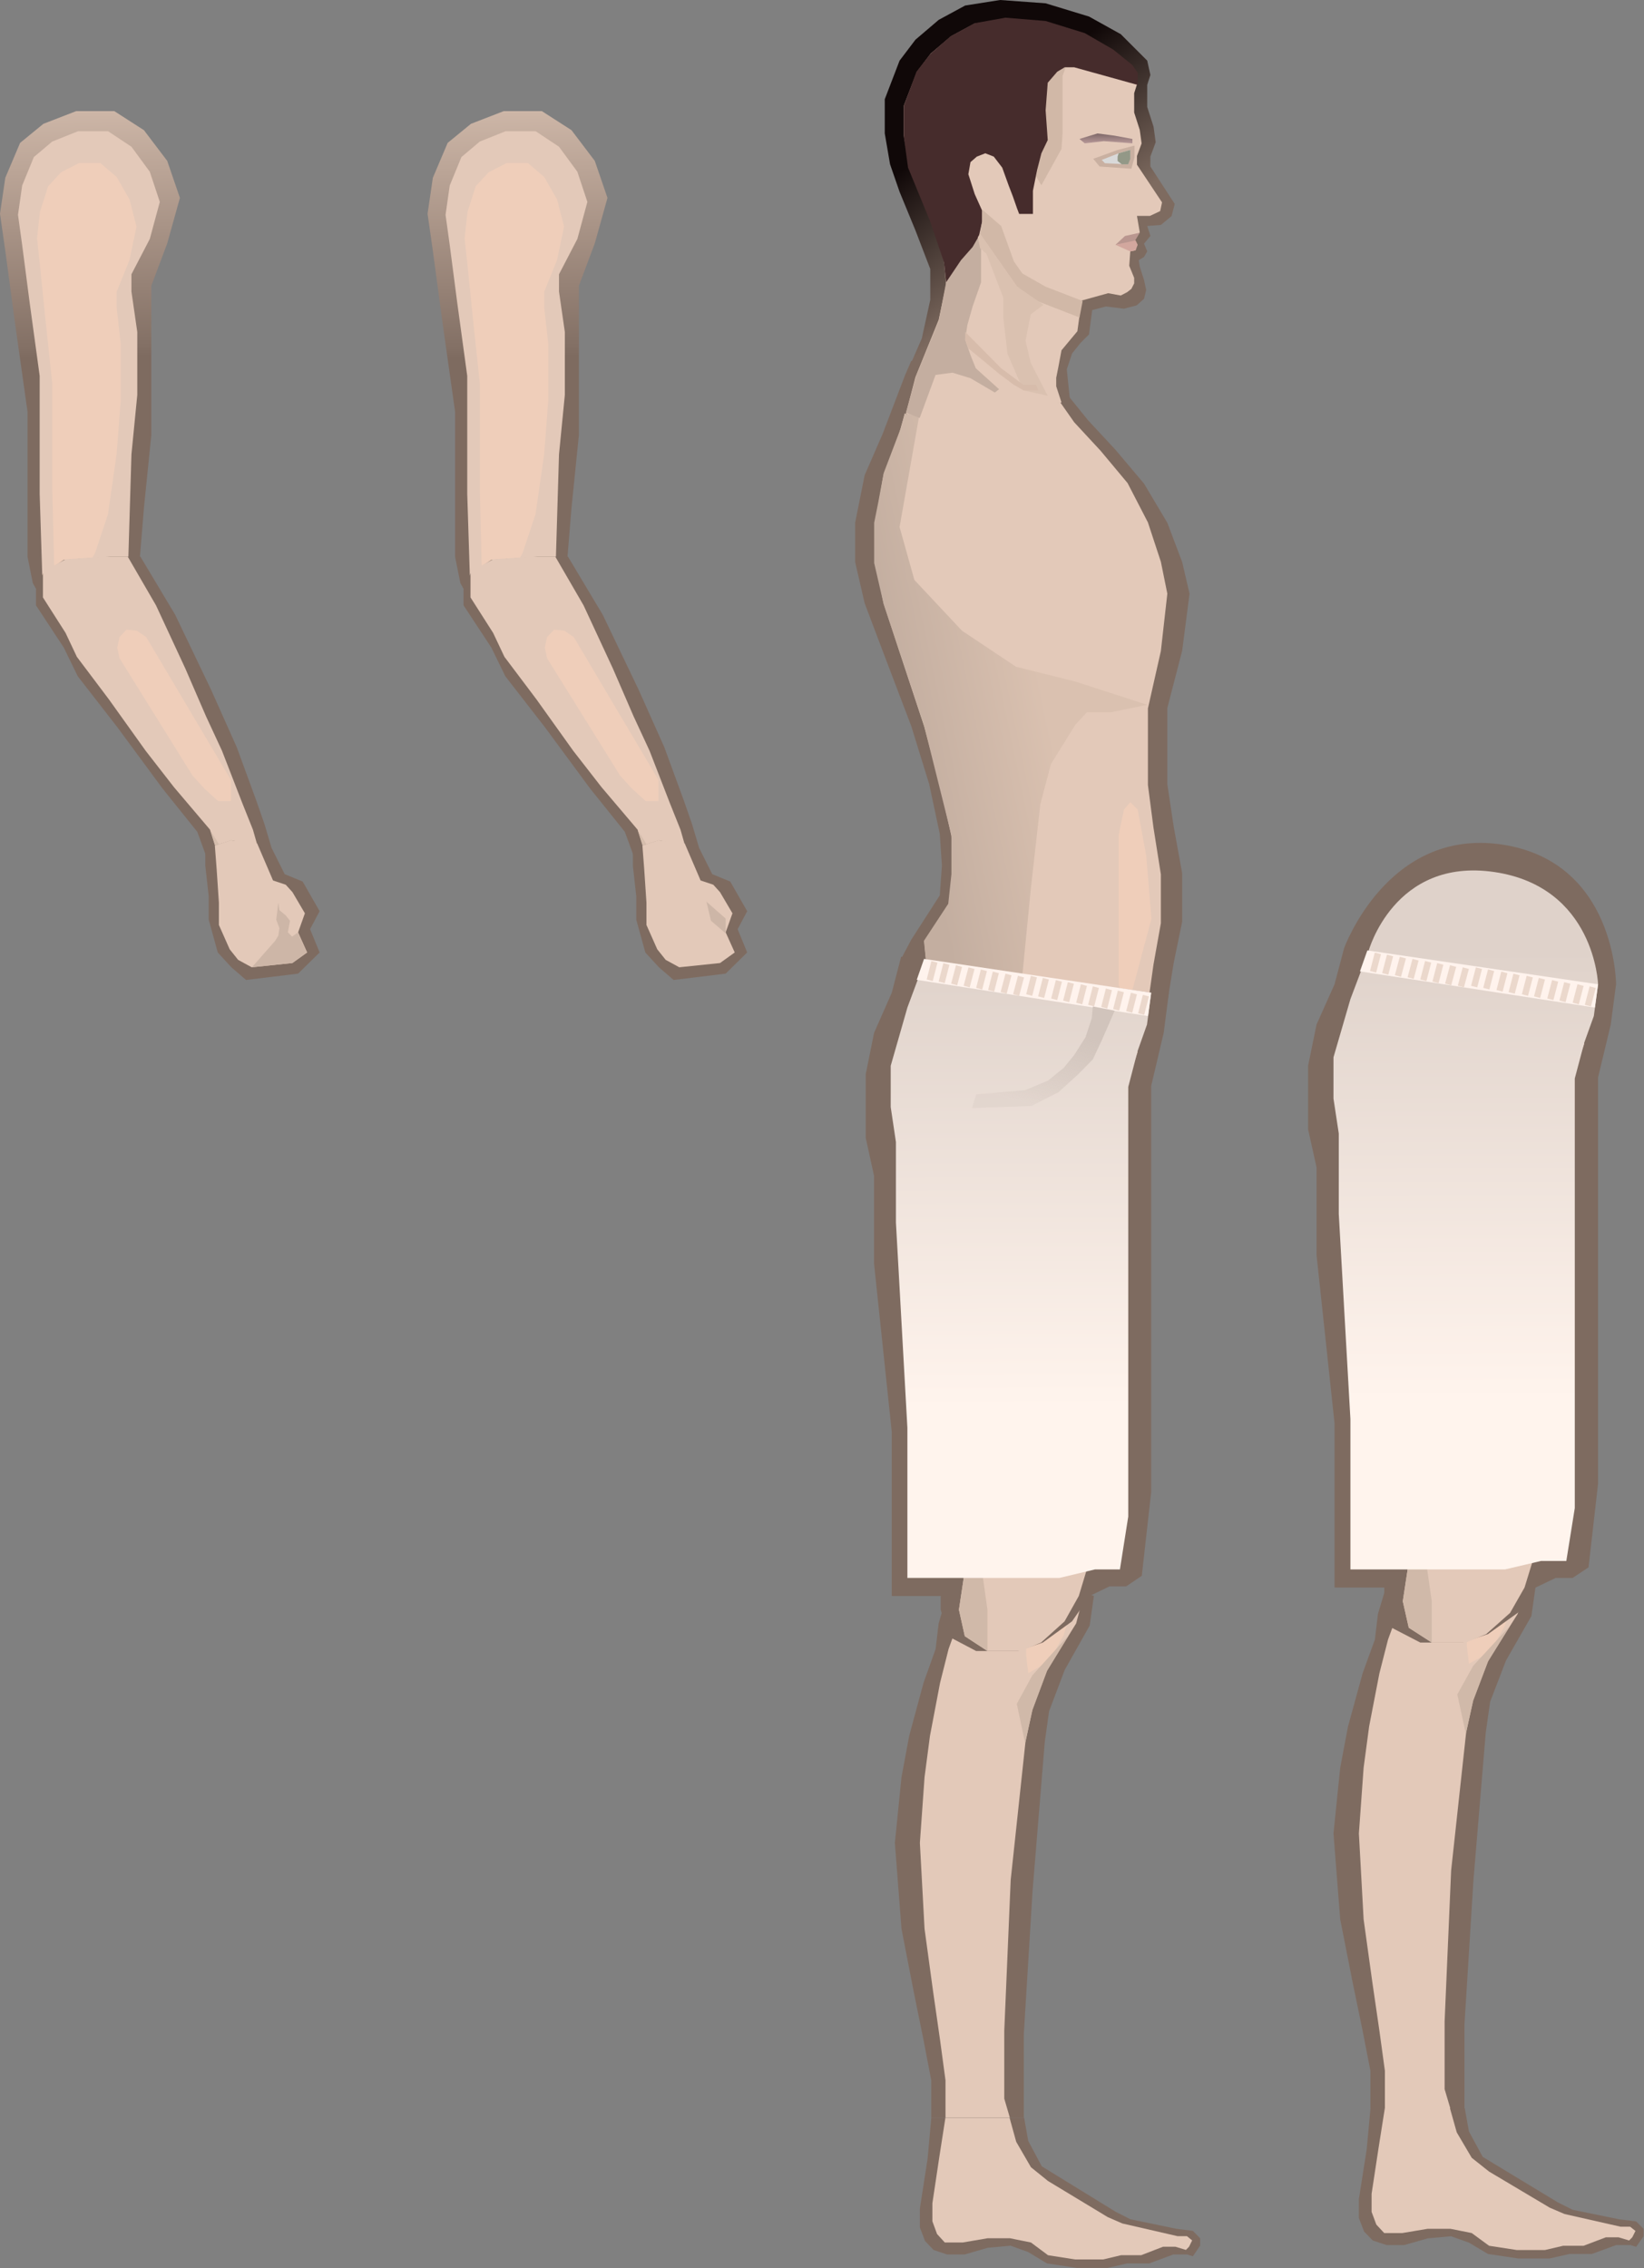 <svg width="1933" height="2667" viewBox="0 0 1933 2667" fill="none" xmlns="http://www.w3.org/2000/svg">
<rect x="0" y="0" width="1933" height="2667" fill="#808080" stroke="none"/>
<path d="M6.222 294.914L0 251.362L6.222 209.053L23.643 167.989L51.019 145.591L89.594 130.658H134.391L169.234 153.057L196.61 189.143L211.542 232.696L196.61 286.204L177.944 335.979V370.821V420.595V511.434L169.234 597.295L163.012 673.202L144.346 698.089L113.237 717.999H75.906L51.019 708.044L38.575 685.645L32.353 654.536V484.058L17.421 378.287L6.222 294.914Z" fill="url(#paint0_linear_706_41)"/>
<path d="M26.059 288.054L21.154 252.589L26.059 218.138L39.791 184.699L61.369 166.46L91.776 154.301H127.086L154.55 172.54L176.129 201.925L187.899 237.39L176.129 280.961L154.55 322.506V342.771L161.416 390.396V464.365L154.55 534.282L150.568 666.979L154.55 684.401L145.591 698.089L114.482 717.998H75.906L58.485 699.333L49.775 679.138L46.657 580.893V442.073L34.886 355.944L26.059 288.054Z" fill="#E3C9B9"/>
<path d="M46.993 312.07L43.553 280.136L46.993 249.114L56.626 219.004L71.763 202.581L93.093 191.632H117.863L137.129 208.055L152.266 234.515L160.523 266.45L152.266 305.683L137.129 343.092V361.341L141.945 404.224V470.83L137.129 533.787L126.925 604.761L111.993 649.558L98.305 676.69L82.128 684.401L70.613 676.69L63.63 664.223L61.442 575.758V450.757L53.186 373.202L46.993 312.07Z" fill="#EFCEBA"/>
<path d="M58.485 699.333L80.884 705.555L130.658 708.044L115.726 717.998H82.128H77.151L67.196 708.044L58.485 699.333Z" fill="#D5BDAC"/>
<path d="M42.308 693.111L50.495 674.446L75.053 658.269L129.629 654.536H165.103L206.034 722.976L248.33 811.326L278.346 878.522L301.136 940.74L311.091 969.361L321.046 1002.96L290.626 1032.82L248.33 1037.8L242.872 1007.94L231.957 978.071L191.026 927.052L137.815 854.879L91.426 795.149L75.053 761.552L42.308 711.777V693.111Z" fill="#7E6B60"/>
<path d="M50.495 686.849V671.957L77.09 657.663L121.415 654.536H150.226L183.47 711.866L217.822 785.873L242.2 842.161L261.039 882.813L284.96 944.473L297.403 975.582L306.998 1009.18L290.626 1035.31H261.039L255.152 1001.71L246.965 975.582L204.524 925.549L171.28 882.813L128.063 822.356L90.387 772.323L77.09 744.179L50.495 702.485V686.849Z" fill="#E3C9B9"/>
<path d="M137.815 761.552L140.544 749.108L148.73 740.397L161.009 741.642L171.924 749.108L271.524 917.097V927.052V941.985H256.516L240.143 927.052L226.5 912.12L140.544 773.995L137.815 761.552Z" fill="#EFCEBA"/>
<path d="M255.152 1000.47L246.965 975.582L272.889 1017.89L283.804 1035.31L260.609 1036.56V1035.31L255.152 1000.47Z" fill="#D5BDAC"/>
<path d="M241.407 1017.89V997.981L272.011 988.026L319.802 997.981L334.734 1027.85L355.889 1036.56L375.798 1071.4L364.599 1092.55L375.798 1119.93L350.517 1144.82L289.309 1152.28L272.011 1137.35L256.044 1119.93L245.399 1081.35V1053.98L241.407 1017.89Z" fill="#7E6B60"/>
<path d="M254.713 1021.62L252.606 994.248L271.272 988.026L302.381 991.759L321.046 1035.31L335.979 1040.29L343.864 1049L358.5 1073.89L350.517 1096.29L361.162 1119.93L343.864 1132.37L295.962 1137.35L279.995 1128.64L270.061 1116.2L257.374 1087.58V1061.44L254.713 1021.62Z" fill="#E3C9B9"/>
<path d="M327.268 1061.44L328.512 1070.15L335.979 1076.38L340.956 1082.6L338.467 1096.29L343.445 1101.26L350.517 1096.29V1097.53L360.866 1119.93L343.445 1132.37L296.159 1137.35L323.535 1106.24L327.268 1100.02L328.512 1091.31L324.779 1081.35L327.268 1061.44Z" fill="#CDB6A7"/>
<path fill-rule="evenodd" clip-rule="evenodd" d="M1611.43 2478.87H1722.25L1727.18 2506.24L1743.36 2536.11L1831.71 2589.61L1849.13 2598.32L1903.88 2609.52L1923.79 2612.01L1932.5 2620.72V2629.43L1923.79 2641.88L1916.84 2639.74H1900.43L1871.72 2650.28H1845.31L1821.88 2655.57H1785.21L1749.55 2650.28L1727.14 2636.9L1706.03 2629.43L1678.65 2631.92L1651.27 2639.74H1630.12L1614.06 2634.43L1603.88 2623.87L1597.77 2608.02V2585.57L1606.93 2527.46L1611.43 2478.87Z" fill="#7E6B60"/>
<path fill-rule="evenodd" clip-rule="evenodd" d="M1628.28 2478.87H1704.84L1712.82 2507.27L1730.43 2537.18L1750.82 2553.38L1822.17 2595.84L1839.59 2603.3L1905.54 2618.23H1916.74L1922.96 2623.21L1919.23 2630.68L1915.5 2634.41L1903.05 2630.68H1888.12L1861.99 2640.62H1837.96L1816.64 2645.61H1783.27L1750.82 2640.62L1730.43 2625.67L1705.4 2620.68H1678.52L1648.85 2625.67H1627.53L1618.26 2615.7L1612.7 2600.74V2579.56L1621.04 2524.72L1628.28 2478.87Z" fill="#E3C9B9"/>
<path fill-rule="evenodd" clip-rule="evenodd" d="M1616.6 1927.74L1602.12 1967.62L1585.01 2029.94L1575.8 2078.54L1567.9 2155.82L1575.8 2256.77L1590.28 2330.3L1602.12 2387.63L1611.34 2434.99V2478.61L1611.28 2478.87H1721.99L1721.9 2478.61V2447.76V2380.56L1732.43 2211.33L1746.91 2037.42L1752.07 2001.03L1770.73 1952.5L1800.6 1900.24L1805.57 1865.39L1789.4 1860.42L1728.42 1844.24H1687.68L1627.63 1872.86L1620.16 1897.75L1616.6 1927.74Z" fill="#7E6B60"/>
<path fill-rule="evenodd" clip-rule="evenodd" d="M1632.06 1927.74L1621.87 1967.62L1609.82 2029.94L1603.33 2078.54L1597.77 2155.82L1603.33 2256.77L1613.52 2330.3L1621.87 2387.63L1628.36 2434.99V2478.61L1628.32 2478.87H1705.21L1698.56 2456.47V2376.83L1706.23 2199.44L1723.84 2037.42L1732.18 1998.78L1749.8 1952.67L1784.42 1897.75L1794.38 1860.42L1727.18 1844.24H1716.42H1682.12L1652.52 1860.42L1646.3 1889.04L1632.06 1927.74Z" fill="#E3C9B9"/>
<path d="M1724.69 1906.46L1737.13 1879.08L1752.07 1864.15L1778.2 1856.68V1882.81L1769.49 1911.43L1752.07 1942.54L1727.18 1956.23L1724.69 1935.08V1906.46Z" fill="#EFCEBA"/>
<path d="M1732.16 1958.72L1775.71 1911.44L1749.58 1953.74L1732.16 1999.79L1723.45 2038.36L1713.49 1992.32L1732.16 1958.72Z" fill="#D0B9A9"/>
<path d="M1547.99 1204.63L1569.15 1157.35L1580.34 1115.04C1580.34 1115.04 1631.36 973.091 1765.75 993.001C1900.15 1012.91 1900.15 1157.35 1900.15 1157.35L1893.92 1204.63L1878.99 1266.85V1388.8V1744.6L1867.79 1842.9L1849.13 1855.35H1829.22L1805.57 1866.64L1784.42 1896.5L1749.58 1921.39L1719.71 1931.34H1669.94L1636.34 1913.92L1627.63 1882.81V1866.64H1569.15V1673.67L1547.99 1475.82V1372.62L1538.04 1327.83V1284.27V1253.16L1547.99 1204.63Z" fill="#7E6B60"/>
<path d="M1582.83 1202.15L1590.3 1172.28L1609.35 1121.26L1723.47 1143.66L1831.71 1194.68L1862.82 1227.03L1847.88 1270.59L1844.15 1294.23L1835.6 1407.47L1827.59 1510.75V1601.59L1819.58 1729.76L1813.57 1798.2L1792.55 1866.64L1775.53 1896.5L1747.5 1921.39L1723.47 1931.34H1683.43L1656.4 1913.92L1649.39 1882.81L1656.4 1836.77L1649.39 1754.64L1639.38 1689.94L1636.38 1543.1L1622.36 1432.35L1609.35 1392.53L1593.33 1355.2L1575.37 1331.56L1569.15 1289.25L1575.37 1243.21L1582.83 1202.15Z" fill="#E3C9B9"/>
<path d="M1582.83 1202.15L1589.05 1173.53L1608.96 1121.26L1727.18 1143.66L1718.47 1238.23L1683.43 1316.63L1666.41 1378.85L1656.4 1452.26V1526.92V1668.78L1666.41 1770.82L1676.16 1831.79L1683.43 1882.81V1913.92V1931.34L1656.4 1913.92L1649.39 1882.81L1656.4 1836.77L1649.39 1754.64L1639.38 1689.94L1636.38 1543.1L1622.36 1432.35L1609.35 1392.53L1596.52 1368.89L1575.37 1331.56L1569.15 1289.25L1575.37 1243.21L1582.83 1202.15Z" fill="#D0B9A9"/>
<path d="M1683.63 1473.42L1699.8 1382.58L1720.96 1331.56L1738.38 1321.6L1760.78 1331.56L1780.69 1358.94L1796.86 1423.64L1801.84 1513.24L1811.8 1665.05L1801.84 1719.8L1790.64 1762.11L1780.69 1779.53H1760.78L1738.38 1762.11L1699.8 1683.71L1683.63 1586.65V1473.42Z" fill="#EFCEBA"/>
<path d="M1608.96 1118.77C1608.96 1118.77 1638.83 1007.94 1757.04 1025.36C1875.26 1042.78 1878.99 1157.35 1878.99 1157.35L1874.01 1194.68L1862.82 1225.79L1851.62 1268.1V1402.49V1552.97V1773.22L1841.66 1835.44H1811.8L1769.49 1845.39H1702.29H1631.36H1587.81V1668.69L1574.12 1427.38V1367.65V1332.8L1567.9 1291.74V1243.21L1587.81 1174.77L1608.96 1118.77Z" fill="url(#paint1_linear_706_41)"/>
<path d="M1607.72 1117.53L1878.99 1157.35L1875.26 1184.72L1599.01 1142.15L1607.72 1117.53Z" fill="#FFF3ED"/>
<rect x="1616.5" y="1120.04" width="7.466" height="22.399" transform="rotate(14.604 1616.5 1120.04)" fill="#EBD8CC"/>
<rect x="1630.79" y="1122.51" width="7.466" height="22.399" transform="rotate(14.604 1630.79 1122.51)" fill="#EBD8CC"/>
<rect x="1645.87" y="1125" width="7.466" height="22.399" transform="rotate(15 1645.87 1125)" fill="#EBD8CC"/>
<rect x="1660.8" y="1127.48" width="7.466" height="22.399" transform="rotate(15 1660.8 1127.48)" fill="#EBD8CC"/>
<rect x="1675.59" y="1129.97" width="7.466" height="22.399" transform="rotate(14.604 1675.59 1129.97)" fill="#EBD8CC"/>
<rect x="1689.87" y="1132.43" width="7.466" height="22.399" transform="rotate(14.604 1689.87 1132.43)" fill="#EBD8CC"/>
<rect x="1735.32" y="1137.44" width="7.466" height="22.399" transform="rotate(14.604 1735.32 1137.44)" fill="#EBD8CC"/>
<rect x="1749.6" y="1139.9" width="7.466" height="22.399" transform="rotate(14.604 1749.6 1139.9)" fill="#EBD8CC"/>
<rect x="1765.18" y="1142.42" width="7.466" height="22.399" transform="rotate(14.604 1765.18 1142.42)" fill="#EBD8CC"/>
<rect x="1779.46" y="1144.88" width="7.466" height="22.399" transform="rotate(14.604 1779.46 1144.88)" fill="#EBD8CC"/>
<rect x="1795.05" y="1147.39" width="7.466" height="22.399" transform="rotate(14.604 1795.05 1147.39)" fill="#EBD8CC"/>
<rect x="1809.33" y="1149.86" width="7.466" height="22.399" transform="rotate(14.604 1809.33 1149.86)" fill="#EBD8CC"/>
<rect x="1824.91" y="1152.37" width="7.466" height="22.399" transform="rotate(14.604 1824.91 1152.37)" fill="#EBD8CC"/>
<rect x="1839.19" y="1154.83" width="7.466" height="22.399" transform="rotate(14.604 1839.19 1154.83)" fill="#EBD8CC"/>
<rect x="1854.77" y="1157.35" width="7.466" height="22.399" transform="rotate(14.604 1854.77 1157.35)" fill="#EBD8CC"/>
<rect x="1869.06" y="1159.81" width="7.466" height="22.399" transform="rotate(14.604 1869.06 1159.81)" fill="#EBD8CC"/>
<rect x="1704.95" y="1134.92" width="7.466" height="22.399" transform="rotate(15 1704.95 1134.92)" fill="#EBD8CC"/>
<rect x="1719.88" y="1137.41" width="7.466" height="22.399" transform="rotate(15 1719.88 1137.41)" fill="#EBD8CC"/>
<path d="M1016.65 558.721L1037.8 510.19L1063.93 441.75L1071.4 424.329L1244.37 441.75L1253.08 461.66L1279.21 494.014L1311.56 528.856L1345.16 568.676L1372.54 614.717L1389.96 660.759L1398.67 698.09L1389.96 765.285L1372.54 832.481V922.075L1380 971.85L1389.96 1026.6V1083.84L1380 1132.37L1372.54 1178.41L1341.43 1275.48L1276.72 1284.19L1207.03 1259.3L1129.88 1215.75L1066.42 1152.28L1060.2 1126.15L1071.4 1105L1105 1052.73L1107.49 1017.89L1105 980.561L1092.55 922.075L1071.4 853.635L1037.8 765.285L1016.65 709.289L1005.45 660.759V614.717L1016.65 558.721Z" fill="#7E6B60"/>
<path d="M1038.87 558.017L1057.35 509.265L1076.38 442.994L1236.9 459.171L1263.03 496.502L1294.14 530.1L1325.8 568.018L1349.71 614.27L1364.93 660.523L1372.54 698.025L1364.93 765.528L1349.71 833.032V923.036L1356.23 973.039L1364.93 1028.04V1085.54L1356.23 1134.3L1349.71 1180.55L1325.8 1258.05H1268.2L1212.77 1233.05L1143.21 1195.55L1089.95 1141.8L1086.69 1106.8L1116.04 1061.79L1121.17 1028.04L1118.68 983.049L1105.17 923.036L1086.69 854.283L1057.35 765.528L1038.87 709.275L1029.09 660.523V614.27L1038.87 558.017Z" fill="#E3C9B9"/>
<path d="M1328.98 943.229L1337.69 951.94L1347.65 1005.45L1353.87 1080.11L1328.98 1173.44H1321.52L1315.29 1158.5V1097.53V1034.07V981.805L1321.52 951.94L1328.98 943.229Z" fill="#EFCEBA"/>
<path d="M1086.33 852.391L1039.05 710.533L1027.85 662.003V614.717L1032.82 589.83L1039.05 556.232L1058.96 503.969L1068.91 466.638L1087.58 450.461L1057.71 619.695L1075.13 681.913L1131.13 741.642L1194.59 783.951L1264.28 801.372L1348.89 828.748L1306.58 837.459H1277.96L1264.28 852.391L1235.66 898.433L1223.21 945.718L1212.01 1045.27L1194.59 1223.21L1142.33 1197.08L1090.06 1142.33L1086.33 1106.24L1114.95 1062.69L1118.68 1027.85V981.805L1086.33 852.391Z" fill="url(#paint2_linear_706_41)"/>
<path d="M1093.8 352.607V316.309L1076.38 270.937L1057.71 225.565L1046.51 193.156L1040.29 156.858V116.671L1057.71 71.299L1076.38 46.669L1103.75 23.334L1134.86 6.482L1175.93 0L1229.43 3.889L1280.45 19.445L1317.78 40.187L1348.89 71.299L1352.63 88.152L1348.89 99.819V125.746L1356.36 149.08L1358.85 167.229L1352.63 184.082V195.749L1381.25 239.825L1377.51 254.085L1365.07 264.455L1348.89 265.752L1352.63 277.419L1345.16 286.493L1348.89 295.568L1345.16 302.049L1338.94 305.939L1340.18 313.717L1345.16 329.273L1347.65 340.94L1345.16 351.311L1336.45 359.089L1321.52 362.978L1300.36 360.385L1284.19 364.599L1280.45 393.22L1270.5 403.174L1260.54 415.618L1254.32 434.284L1258.05 470.575L1245.61 473.168L1065.18 486.547L1050.24 481.57L1065.18 440.759L1083.84 397.979L1093.8 352.607Z" fill="url(#paint3_linear_706_41)"/>
<path d="M1112.46 334.51L1109.97 307.287L1094.36 259.54L1077.98 219.776L1068.15 191.373L1062.69 159.561V124.341L1077.98 84.577L1094.36 62.99L1118.39 42.54L1145.69 27.77L1181.74 22.09L1228.7 25.498L1273.48 39.132L1306.24 57.31L1333.55 84.577L1336.82 99.347L1333.55 109.572V132.294L1340.1 152.744L1342.29 168.65L1336.82 183.42V193.645L1366.31 237.954L1364.13 248.179L1352.12 253.86H1336.82L1340.1 273.174L1333.55 279.991L1336.82 287.943L1335.2 294.323L1328.98 295.62L1327.74 312.472L1333.55 326.732V333.214L1330.23 339.696L1325.25 343.585L1317.78 347.474L1302.97 344.75L1271.74 353.4L1266.76 389.486L1248.1 411.885L1244.37 431.795L1241.88 444.238V454.193L1248.1 473.22L1172.19 483.59L1102.51 495.257L1065.18 486.183L1076.38 443.403L1103.75 375.993L1112.46 334.51Z" fill="#E3C9B9"/>
<path d="M1322.76 277.472L1340.18 273.583L1333.96 283.954L1311.56 287.843L1322.76 277.472Z" fill="#B9968F"/>
<path d="M1311.56 287.841L1335.2 282.655L1337.69 287.841L1335.2 294.322L1328.98 295.619L1311.56 287.841Z" fill="#D2A79E"/>
<path d="M1285.43 186.727L1314.05 176.356L1333.96 171.171V185.032L1330.23 198.394L1292.9 195.802L1285.43 186.727Z" fill="#C9B0A1"/>
<path d="M1269.25 163.391L1290.41 156.909L1310.32 159.502L1331.47 163.391V168.576L1297.87 165.984L1275.48 168.576L1269.25 163.391Z" fill="url(#paint4_linear_706_41)"/>
<path d="M1295.38 188.022L1315.29 180.244L1328.98 176.354V185.429L1326.49 193.207L1299.12 191.911L1295.38 188.022Z" fill="#D9D9D9"/>
<path d="M1314.05 189.318V184.133L1315.29 180.244L1328.98 176.354V186.725L1326.49 193.207H1319.03L1314.05 189.318Z" fill="#939887"/>
<path d="M1103.75 377.289L1112.46 331.917L1128.64 305.99L1149.79 278.767L1153.53 293.026V331.917L1143.57 360.437L1137.35 382.475L1134.86 399.327L1141.08 417.476L1147.31 433.032L1174.68 457.663L1169.7 461.552L1141.08 444.699L1119.93 438.218L1100.02 440.81L1081.35 491.524L1065.18 485.302L1077.62 440.81L1103.75 377.289Z" fill="#C4AEA0"/>
<path d="M1212.01 89.5L1254.32 75.24L1249.34 89.5V156.91L1248.1 175.059L1224.46 217.839L1218.23 207.468L1224.46 173.763L1212.01 89.5Z" fill="#D1B8A7"/>
<path d="M1117.44 42.83L1146.06 27.274L1182.15 20.792L1229.43 24.681L1275.47 38.941L1309.07 58.386L1331.47 76.535L1337.69 85.609V99.869L1263.03 79.128H1251.83L1243.12 84.313L1231.92 97.277L1229.43 129.685L1231.92 164.687L1224.46 180.243L1219.48 199.688L1214.5 224.319V242.468V251.542H1202.06H1198.32L1195.84 245.06L1190.86 230.801L1185.88 217.837L1178.41 197.096L1168.46 184.132L1158.5 180.243L1148.55 184.132L1141.08 190.614L1138.59 204.874L1146.06 228.208L1154.77 247.653V260.617L1151.04 277.469L1143.57 290.433L1129.88 305.989L1112.46 331.916L1109.97 308.582L1093.8 260.617L1067.67 197.096L1062.69 160.798V124.5L1077.62 84.313L1093.8 63.572L1117.44 42.83Z" fill="#462C2C"/>
<path d="M1154.77 260.617V246.357L1177.17 265.803L1192.1 307.286L1202.06 321.546L1229.43 337.102L1272.99 353.954L1269.25 373.309L1246.85 364.599L1219.48 353.954L1195.84 337.102L1152.28 274.877L1154.77 260.617Z" fill="#D1B8A7"/>
<path d="M1152.28 274.878L1195.84 337.103L1226.94 358.377L1212.01 369.576L1205.79 400.685L1212.01 426.817L1231.92 465.392L1203.3 458.96L1184.64 416.18L1179.66 373.401V350.066L1159.75 298.212L1152.28 291.73L1149.79 278.767L1152.28 274.878Z" fill="#DAC1B0"/>
<path d="M1156.02 423.957L1138.59 409.697L1134.86 399.326V390.252L1177.17 433.031L1203.3 452.477H1218.23L1220.72 458.958H1203.3L1192.1 452.477L1174.68 439.513L1156.02 423.957Z" fill="#D7BCAB"/>
<path fill-rule="evenodd" clip-rule="evenodd" d="M1095.04 2489.98H1204.14L1208.99 2517.35L1224.91 2547.22L1311.89 2600.72L1329.04 2609.43L1382.94 2620.63L1402.54 2623.12L1411.11 2631.83V2640.54L1402.54 2652.99L1395.7 2650.85H1379.54L1351.27 2661.39H1325.28L1302.22 2666.68H1266.11L1231.01 2661.39L1208.95 2648.01L1188.16 2640.54L1161.21 2643.03L1134.26 2650.85H1113.44L1097.64 2645.54L1087.61 2634.98L1081.59 2619.13V2596.68L1090.62 2538.57L1095.04 2489.98Z" fill="#7E6B60"/>
<path fill-rule="evenodd" clip-rule="evenodd" d="M1111.63 2489.98H1187L1194.85 2518.38L1212.19 2548.29L1232.26 2564.49L1302.5 2606.95L1319.65 2614.41L1384.57 2629.34H1395.6L1401.72 2634.32L1398.05 2641.79L1394.37 2645.52L1382.12 2641.79H1367.42L1341.7 2651.74H1318.04L1297.06 2656.72H1264.2L1232.26 2651.74L1212.19 2636.78L1187.55 2631.79H1161.08L1131.88 2636.78H1110.89L1101.77 2626.81L1096.29 2611.85V2590.67L1104.5 2535.83L1111.63 2489.98Z" fill="#E3C9B9"/>
<path fill-rule="evenodd" clip-rule="evenodd" d="M1100.13 1938.85L1085.88 1978.73L1069.03 2041.05L1059.96 2089.66L1052.19 2166.93L1059.96 2267.88L1074.22 2341.41L1085.88 2398.74L1094.95 2446.1V2489.72L1094.9 2489.98H1203.88L1203.79 2489.72V2458.87V2391.67L1214.15 2222.44L1228.41 2048.53L1233.49 2012.14L1251.86 1963.61L1281.26 1911.35L1286.16 1876.5L1270.24 1871.53L1210.21 1855.35H1170.1L1110.99 1883.97L1103.64 1908.86L1100.13 1938.85Z" fill="#7E6B60"/>
<path fill-rule="evenodd" clip-rule="evenodd" d="M1115.36 1938.85L1105.32 1978.73L1093.45 2041.05L1087.07 2089.66L1081.59 2166.93L1087.07 2267.88L1097.1 2341.41L1105.32 2398.74L1111.71 2446.1V2489.72L1111.67 2489.98H1187.36L1180.81 2467.58V2387.94L1188.36 2210.55L1205.7 2048.53L1213.91 2009.89L1231.25 1963.78L1265.34 1908.86L1275.14 1871.53L1208.99 1855.35H1198.4H1164.63L1135.49 1871.53L1129.36 1900.15L1115.36 1938.85Z" fill="#E3C9B9"/>
<path d="M1206.54 1917.57L1218.79 1890.19L1233.49 1875.26L1259.21 1867.79V1893.92L1250.64 1922.55L1233.49 1953.65L1208.99 1967.34L1206.54 1946.19V1917.57Z" fill="#EFCEBA"/>
<path d="M1213.89 1969.83L1256.76 1922.55L1231.04 1964.85L1213.89 2010.9L1205.31 2049.47L1195.51 2003.43L1213.89 1969.83Z" fill="#D0B9A9"/>
<path d="M1027.69 1214.59L1048.52 1167.3L1059.54 1125H1080.37L1088.94 1129.97L1353.54 1167.3H1374.36L1368.24 1214.59L1353.54 1276.81V1398.76V1754.56L1342.51 1852.86L1324.14 1865.3H1304.54L1281.26 1876.59L1260.44 1906.46L1226.14 1931.34L1196.74 1941.3H1147.74L1114.66 1923.88L1106.09 1892.77V1876.59H1048.52V1683.63L1027.69 1485.77V1382.58L1017.89 1337.78V1294.23V1263.12L1027.69 1214.59Z" fill="#7E6B60"/>
<path d="M1061.99 1212.1L1069.34 1182.24L1088.09 1131.22L1200.44 1153.62L1306.99 1204.64L1337.61 1236.99L1322.91 1280.54L1319.24 1304.18L1310.82 1417.42L1302.93 1520.7V1611.54L1295.05 1739.71L1289.14 1808.15L1268.44 1876.59L1251.69 1906.46L1224.09 1931.34L1200.44 1941.3H1161.02L1134.41 1923.88L1127.51 1892.77L1134.41 1846.73L1127.51 1764.6L1117.66 1699.89L1114.7 1553.06L1100.9 1442.31L1088.09 1402.49L1072.32 1365.16L1054.64 1341.52L1048.52 1299.21L1054.64 1253.17L1061.99 1212.1Z" fill="#E3C9B9"/>
<path d="M1061.99 1212.1L1068.12 1183.48L1087.72 1131.22L1204.09 1153.62L1195.51 1248.19L1161.02 1326.58L1144.27 1388.8L1134.41 1462.22V1536.88V1678.74L1144.27 1780.78L1153.86 1841.75L1161.02 1892.77V1923.88V1941.3L1134.41 1923.88L1127.51 1892.77L1134.41 1846.73L1127.51 1764.6L1117.66 1699.89L1114.7 1553.06L1100.9 1442.31L1088.09 1402.49L1075.47 1378.85L1054.64 1341.52L1048.52 1299.21L1054.64 1253.17L1061.99 1212.1Z" fill="#D0B9A9"/>
<path d="M1161.21 1483.37L1177.14 1392.53L1197.96 1341.52L1215.11 1331.56L1237.16 1341.52L1256.76 1368.89L1272.69 1433.6L1277.59 1523.19L1287.39 1675.01L1277.59 1729.76L1266.56 1772.07L1256.76 1789.49H1237.16L1215.11 1772.07L1177.14 1693.67L1161.21 1596.61V1483.37Z" fill="#EFCEBA"/>
<path d="M1087.72 1128.73L1353.54 1167.3L1348.64 1204.64L1337.61 1235.74L1326.59 1278.05V1412.44V1562.92V1783.18L1316.79 1845.39H1287.39L1245.74 1855.35H1179.59H1109.76H1066.89V1678.65L1053.42 1437.33V1377.6V1342.76L1047.29 1301.7V1253.17L1066.89 1184.73L1087.72 1128.73Z" fill="url(#paint5_linear_706_41)"/>
<path d="M1086.49 1127.49L1353.54 1167.3L1349.86 1194.68L1077.92 1152.1L1086.49 1127.49Z" fill="#FFF3ED"/>
<path d="M1147.74 1286.76L1205.31 1281.79L1232.26 1270.59L1250.64 1255.65L1262.89 1240.72L1276.36 1219.57L1283.71 1197.17L1284.94 1183.39L1310.66 1188.37L1305.76 1199.66L1295.96 1222.06L1284.94 1245.7L1267.79 1263.12L1244.51 1284.28L1212.66 1300.45L1142.84 1302.94L1147.74 1286.76Z" fill="url(#paint6_linear_706_41)"/>
<rect width="7.357" height="22.377" transform="matrix(0.967 0.256 -0.248 0.969 1095.14 1130)" fill="#EBD8CC"/>
<rect width="7.357" height="22.377" transform="matrix(0.967 0.256 -0.248 0.969 1109.2 1132.46)" fill="#EBD8CC"/>
<rect width="7.358" height="22.375" transform="matrix(0.965 0.263 -0.255 0.967 1124.05 1134.95)" fill="#EBD8CC"/>
<rect width="7.358" height="22.375" transform="matrix(0.965 0.263 -0.255 0.967 1138.75 1137.44)" fill="#EBD8CC"/>
<rect width="7.357" height="22.377" transform="matrix(0.967 0.256 -0.248 0.969 1153.3 1139.93)" fill="#EBD8CC"/>
<rect width="7.357" height="22.377" transform="matrix(0.967 0.256 -0.248 0.969 1167.36 1142.39)" fill="#EBD8CC"/>
<rect width="7.357" height="22.377" transform="matrix(0.967 0.256 -0.248 0.969 1212.1 1147.39)" fill="#EBD8CC"/>
<rect width="7.357" height="22.377" transform="matrix(0.967 0.256 -0.248 0.969 1226.16 1149.86)" fill="#EBD8CC"/>
<rect width="7.357" height="22.377" transform="matrix(0.967 0.256 -0.248 0.969 1241.5 1152.37)" fill="#EBD8CC"/>
<rect width="7.357" height="22.377" transform="matrix(0.967 0.256 -0.248 0.969 1255.56 1154.83)" fill="#EBD8CC"/>
<rect width="7.357" height="22.377" transform="matrix(0.967 0.256 -0.248 0.969 1270.9 1157.35)" fill="#EBD8CC"/>
<rect width="7.357" height="22.377" transform="matrix(0.967 0.256 -0.248 0.969 1284.96 1159.81)" fill="#EBD8CC"/>
<rect width="7.357" height="22.377" transform="matrix(0.967 0.256 -0.248 0.969 1300.3 1162.33)" fill="#EBD8CC"/>
<rect width="7.357" height="22.377" transform="matrix(0.967 0.256 -0.248 0.969 1314.36 1164.79)" fill="#EBD8CC"/>
<rect width="7.357" height="22.377" transform="matrix(0.967 0.256 -0.248 0.969 1329.7 1167.3)" fill="#EBD8CC"/>
<rect width="7.357" height="22.377" transform="matrix(0.967 0.256 -0.248 0.969 1343.76 1169.77)" fill="#EBD8CC"/>
<rect width="7.358" height="22.375" transform="matrix(0.965 0.263 -0.255 0.967 1182.21 1144.88)" fill="#EBD8CC"/>
<rect width="7.358" height="22.375" transform="matrix(0.965 0.263 -0.255 0.967 1196.91 1147.37)" fill="#EBD8CC"/>
<path d="M508.945 294.914L502.724 251.362L508.945 209.053L526.367 167.989L553.743 145.591L592.318 130.658H637.115L671.957 153.057L699.333 189.143L714.266 232.696L699.333 286.204L680.668 335.979V370.821V420.595V511.434L671.957 597.295L665.736 673.202L647.07 698.089L615.961 717.999H578.63L553.743 708.044L541.299 685.645L535.077 654.536V484.058L520.145 378.287L508.945 294.914Z" fill="url(#paint7_linear_706_41)"/>
<path d="M528.782 288.054L523.878 252.589L528.782 218.138L542.514 184.699L564.093 166.46L594.499 154.301H629.81L657.274 172.54L678.853 201.925L690.623 237.39L678.853 280.961L657.274 322.506V342.771L664.14 390.396V464.365L657.274 534.282L653.292 666.979L657.274 684.401L648.314 698.089L617.205 717.998H578.63L561.209 699.333L552.498 679.138L549.38 580.893V442.073L537.61 355.944L528.782 288.054Z" fill="#E3C9B9"/>
<path d="M549.717 312.07L546.276 280.136L549.717 249.114L559.35 219.004L574.487 202.581L595.817 191.632H620.587L639.853 208.055L654.99 234.515L663.247 266.45L654.99 305.683L639.853 343.092V361.341L644.669 404.224V470.83L639.853 533.787L629.649 604.761L614.716 649.558L601.028 676.69L584.852 684.401L573.337 676.69L566.353 664.223L564.166 575.758V450.757L555.909 373.202L549.717 312.07Z" fill="#EFCEBA"/>
<path d="M561.209 699.333L583.607 705.555L633.382 708.044L618.45 717.998H584.852H579.874L569.919 708.044L561.209 699.333Z" fill="#D5BDAC"/>
<path d="M545.032 693.111L553.218 674.446L577.777 658.269L632.352 654.536H667.826L708.758 722.976L751.053 811.326L781.07 878.522L803.86 940.74L813.815 969.361L823.77 1002.96L793.349 1032.82L751.053 1037.8L745.596 1007.94L734.681 978.071L693.749 927.052L640.539 854.879L594.15 795.149L577.777 761.552L545.032 711.777V693.111Z" fill="#7E6B60"/>
<path d="M553.218 686.849V671.957L579.813 657.663L624.138 654.536H652.95L686.193 711.866L720.545 785.873L744.924 842.161L763.762 882.813L787.683 944.473L800.127 975.582L809.722 1009.18L793.349 1035.31H763.762L757.875 1001.71L749.689 975.582L707.248 925.549L674.004 882.813L630.787 822.356L593.111 772.323L579.813 744.179L553.218 702.485V686.849Z" fill="#E3C9B9"/>
<path d="M640.539 761.552L643.267 749.108L651.454 740.397L663.733 741.642L674.648 749.108L774.248 917.097V927.052V941.985H759.24L742.867 927.052L729.223 912.12L643.267 773.995L640.539 761.552Z" fill="#EFCEBA"/>
<path d="M757.875 1000.47L749.689 975.582L775.612 1017.89L786.527 1035.31L763.333 1036.56V1035.31L757.875 1000.47Z" fill="#D5BDAC"/>
<path d="M744.131 1017.89V997.981L774.735 988.026L822.526 997.981L837.458 1027.85L858.612 1036.56L878.522 1071.4L867.323 1092.55L878.522 1119.93L853.241 1144.82L792.033 1152.28L774.735 1137.35L758.767 1119.93L748.122 1081.35V1053.98L744.131 1017.89Z" fill="#7E6B60"/>
<path d="M757.437 1021.62L755.33 994.248L773.996 988.026L805.105 991.759L823.77 1035.31L838.703 1040.29L846.588 1049L861.224 1073.89L853.241 1096.29L863.886 1119.93L846.588 1132.37L798.686 1137.35L782.718 1128.64L772.785 1116.2L760.098 1087.58V1061.44L757.437 1021.62Z" fill="#E3C9B9"/>
<path d="M830.62 1060.2L853.24 1080.11V1097.53L835.943 1082.6L830.62 1060.2Z" fill="#CDB6A7"/>
<defs>
<linearGradient id="paint0_linear_706_41" x1="105.771" y1="130.658" x2="111.993" y2="419.351" gradientUnits="userSpaceOnUse">
<stop stop-color="#CDB6A7"/>
<stop offset="0.959" stop-color="#837065"/>
<stop offset="1" stop-color="#7E6B60"/>
</linearGradient>
<linearGradient id="paint1_linear_706_41" x1="1723.45" y1="1118.76" x2="1724.69" y2="1645.04" gradientUnits="userSpaceOnUse">
<stop stop-color="#DFD2CA"/>
<stop offset="1" stop-color="#FFF4ED"/>
</linearGradient>
<linearGradient id="paint2_linear_706_41" x1="1231.92" y1="837.459" x2="1065.18" y2="872.301" gradientUnits="userSpaceOnUse">
<stop stop-color="#DAC1B0"/>
<stop offset="1" stop-color="#C3AEA0"/>
</linearGradient>
<linearGradient id="paint3_linear_706_41" x1="1067.67" y1="194.504" x2="1213.46" y2="393.713" gradientUnits="userSpaceOnUse">
<stop stop-color="#100808"/>
<stop offset="0.757" stop-color="#7E6B60"/>
</linearGradient>
<linearGradient id="paint4_linear_706_41" x1="1300.36" y1="156.909" x2="1300.36" y2="168.576" gradientUnits="userSpaceOnUse">
<stop stop-color="#7E6868"/>
<stop offset="1" stop-color="#B79898"/>
</linearGradient>
<linearGradient id="paint5_linear_706_41" x1="1200.41" y1="1128.73" x2="1201.68" y2="1655.01" gradientUnits="userSpaceOnUse">
<stop stop-color="#DFD2CA"/>
<stop offset="1" stop-color="#FFF4ED"/>
</linearGradient>
<linearGradient id="paint6_linear_706_41" x1="1251.86" y1="1210.77" x2="1226.01" y2="1302.73" gradientUnits="userSpaceOnUse">
<stop stop-color="#D1C4BC"/>
<stop offset="1" stop-color="#D1C4BC" stop-opacity="0.27"/>
</linearGradient>
<linearGradient id="paint7_linear_706_41" x1="608.495" y1="130.658" x2="614.717" y2="419.351" gradientUnits="userSpaceOnUse">
<stop stop-color="#CDB6A7"/>
<stop offset="0.959" stop-color="#837065"/>
<stop offset="1" stop-color="#7E6B60"/>
</linearGradient>
</defs>
</svg>
